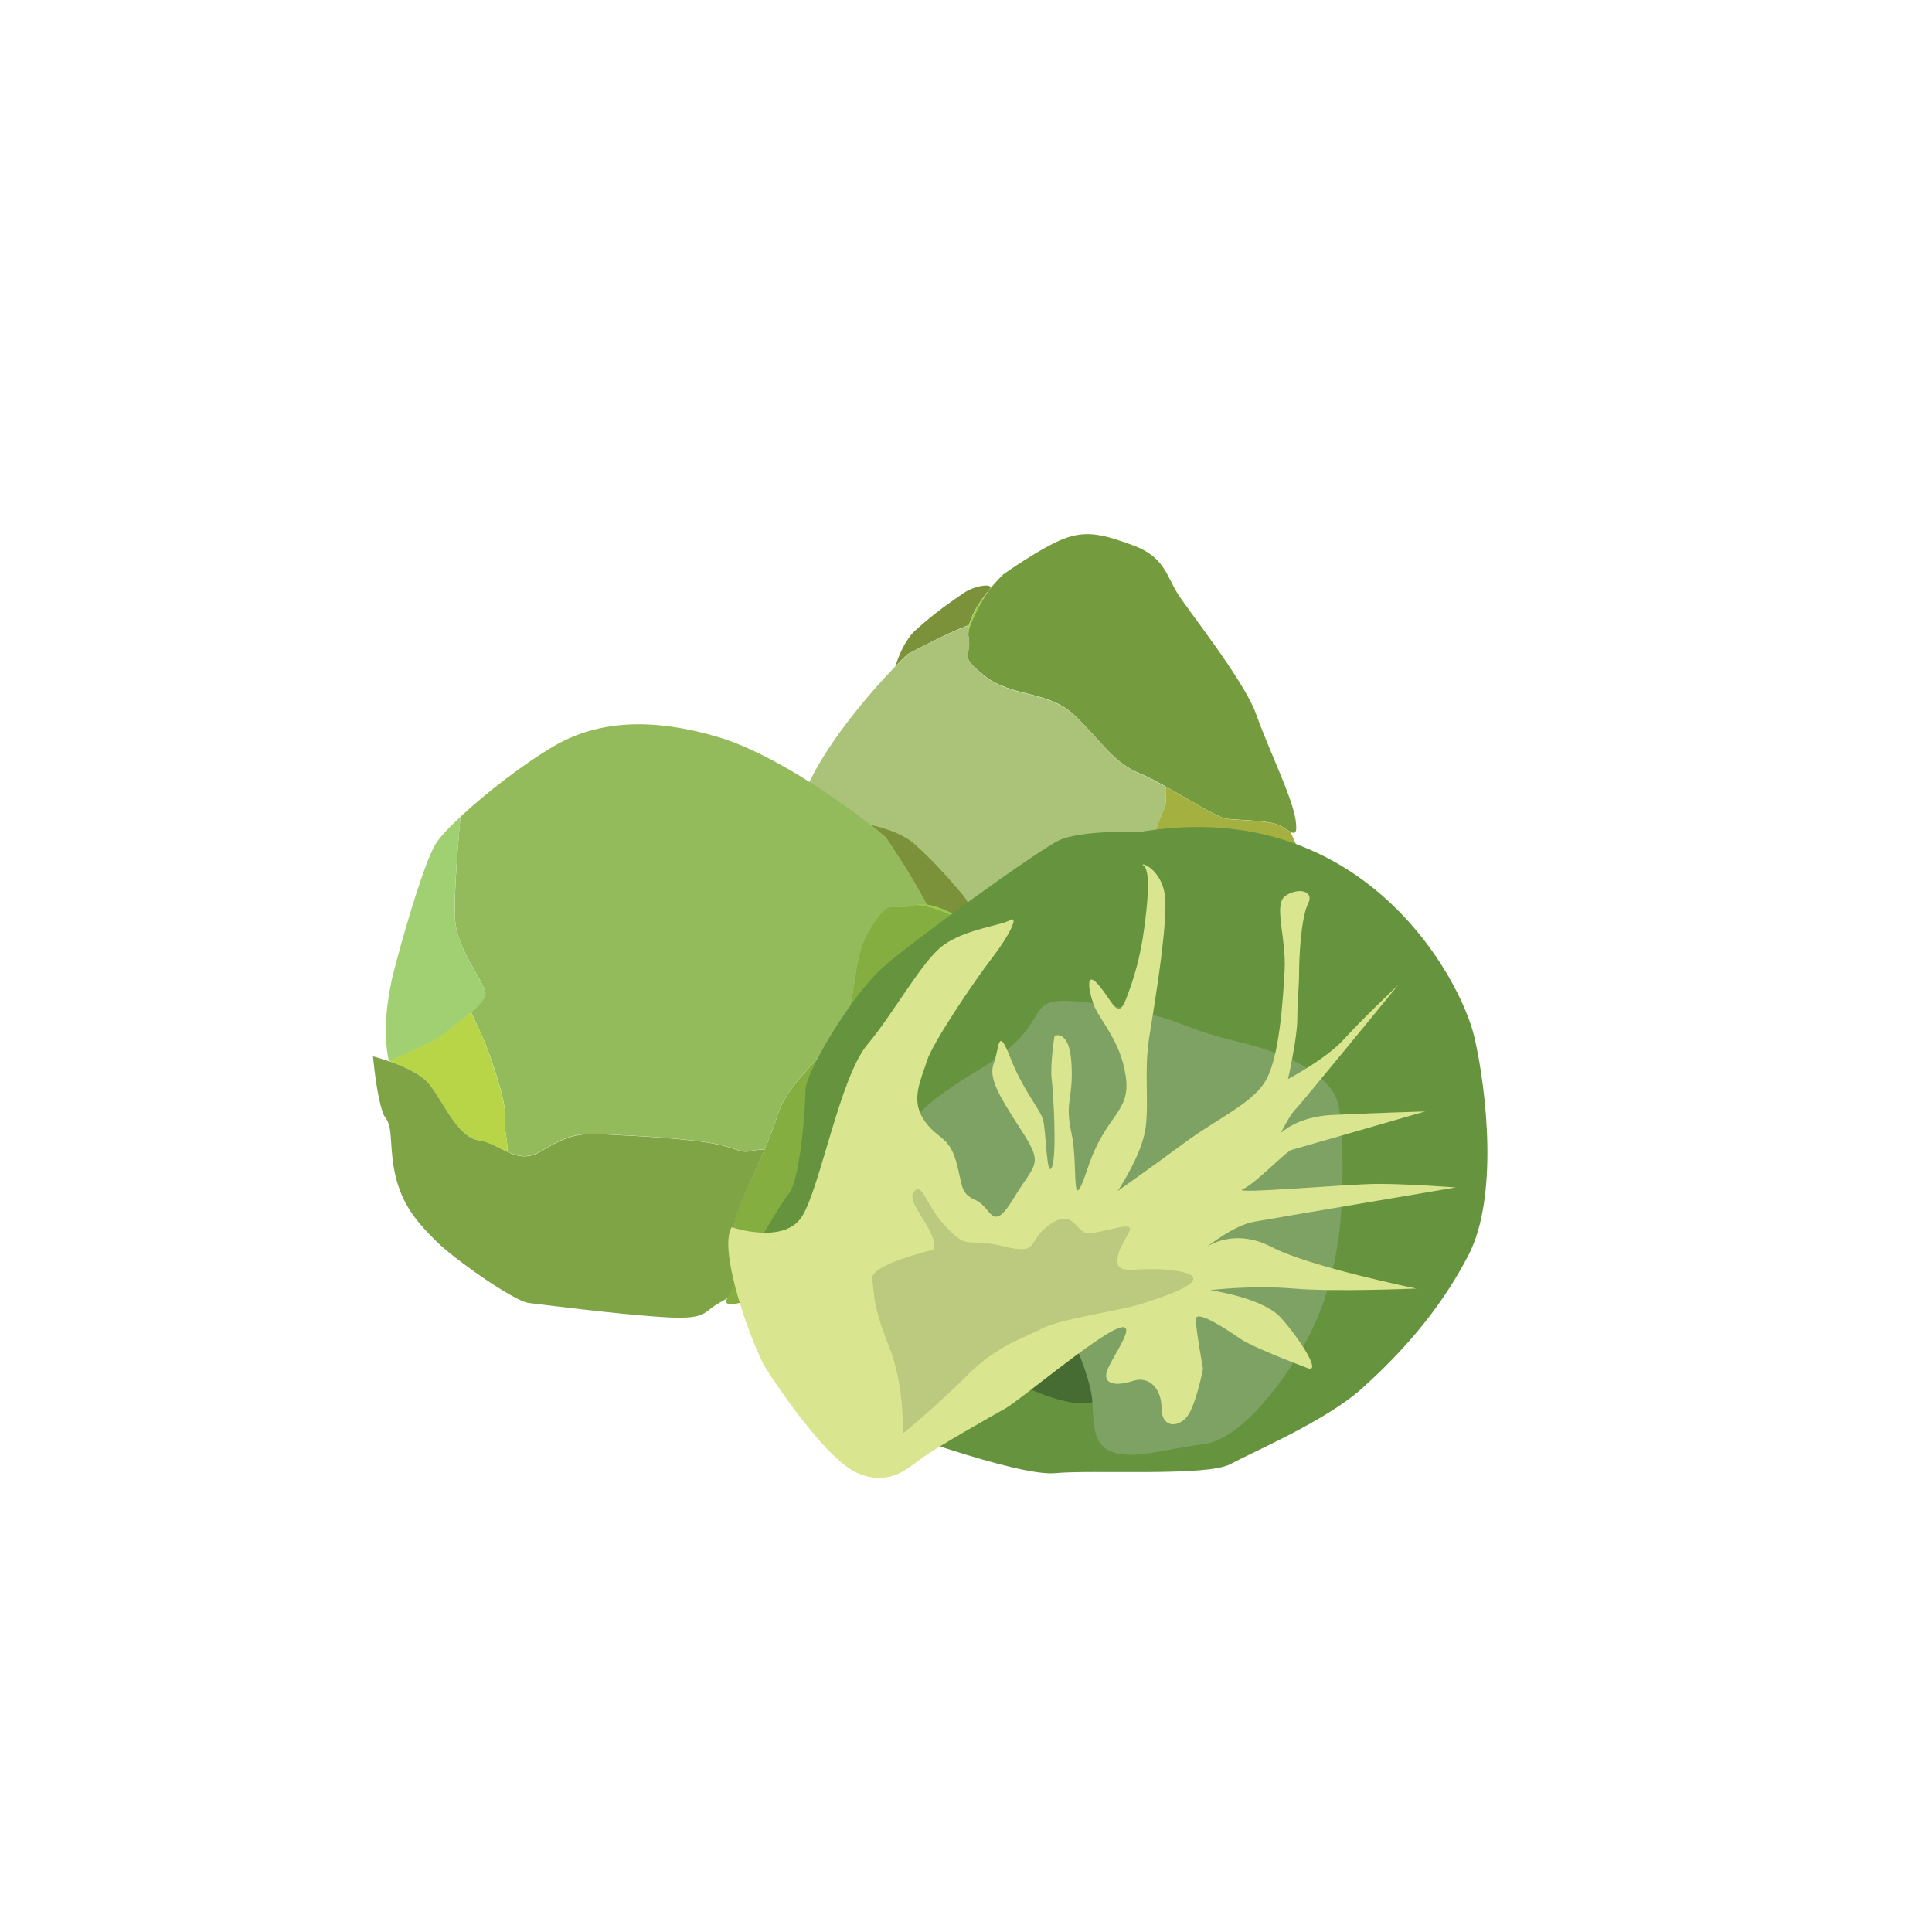 <?xml version="1.0" encoding="utf-8"?>
<!-- Generator: Adobe Illustrator 23.1.1, SVG Export Plug-In . SVG Version: 6.00 Build 0)  -->
<svg version="1.1" id="Layer_1" xmlns="http://www.w3.org/2000/svg" xmlns:xlink="http://www.w3.org/1999/xlink" x="0px" y="0px"
	 viewBox="0 0 108 108" style="enable-background:new 0 0 108 108;" xml:space="preserve">
<style type="text/css">
	.st0{fill:#749C3F;}
	.st1{fill:#7B923A;}
	.st2{fill:#ABC379;}
	.st3{fill:#99CB49;}
	.st4{fill:#B8D547;}
	.st5{fill:#A4B140;}
	.st6{fill:#A1D072;}
	.st7{fill:#84AF40;}
	.st8{fill:#94BB5B;}
	.st9{fill:#7EA446;}
	.st10{fill:#66933E;}
	.st11{fill:#466C33;}
	.st12{fill:#7DA263;}
	.st13{fill:#DAE68F;}
	.st14{fill:#BBCA7E;}
</style>
<g>
	<g>
		<path class="st0" d="M59.48,30.11c-1.26,0.48-3.4,2-3.4,2s-0.35,0.34-0.76,0.83c-0.21,0.27-0.79,1.22-1.06,1.95
			c-0.09,0.24-0.14,0.46-0.13,0.62c0.24,1.28-0.64,1.04,0.9,2.26c1.54,1.22,3.56,0.82,5.01,2.19c1.45,1.37,2.17,2.66,3.65,3.26
			c0.41,0.17,0.93,0.44,1.47,0.74c0.66,0.37,1.36,0.79,1.96,1.13c0.66,0.37,1.2,0.65,1.45,0.68c0.66,0.07,2.11,0.09,2.77,0.29
			c0.29,0.09,0.57,0.32,0.78,0.43c0.26,0.15,0.41,0.11,0.31-0.62c-0.18-1.31-1.5-3.93-2.2-5.92c-0.71-1.98-3.87-5.88-4.45-6.85
			c-0.58-0.97-0.74-1.98-2.4-2.6C61.71,29.88,60.75,29.63,59.48,30.11z"/>
		<path class="st1" d="M54.17,34.93c0.16-0.67,0.69-1.43,1.15-1.99c0,0,0.01-0.01,0.01-0.01c0.27-0.34-0.83-0.23-1.49,0.24
			c-0.66,0.46-1.55,1.05-2.64,2.04c-0.55,0.49-0.92,1.32-1.15,2.03c0.28-0.29,0.52-0.52,0.68-0.67
			C50.74,36.57,52.72,35.48,54.17,34.93z"/>
		<path class="st2" d="M50.74,36.57c-0.16,0.15-0.4,0.38-0.68,0.67c-1.41,1.45-4,4.46-5.02,6.94c-1.22,2.99-1.42,5.63-0.37,7.94
			c0.71,1.57,1.94,3.53,2.94,4.86c1.99,0.39,4.41,0.82,5.19,0.77c1.4-0.08,2.87-1.07,3.4-1.09c0.25-0.01,0.57,0.35,0.88,0.79
			c0.65-0.23,1.29-0.44,1.6-0.53c0.78-0.22,3.04-0.76,3.67-0.57c0.35,0.1,1.12-0.02,1.66,0.03c0.27-0.47,0.44-0.96,0.12-1.63
			c-0.61-1.28-0.7-1.9-0.5-3.09c0.2-1.19,0.3-2.17,0.74-4.25c0.44-2.08,0.88-2.11,0.8-2.73c-0.02-0.16-0.02-0.41,0-0.7
			c-0.54-0.3-1.05-0.57-1.47-0.74c-1.48-0.61-2.2-1.9-3.65-3.26c-1.45-1.37-3.47-0.97-5.01-2.19c-1.54-1.22-0.66-0.98-0.9-2.26
			c-0.03-0.18-0.02-0.37,0.03-0.58C52.72,35.48,50.74,36.57,50.74,36.57z"/>
		<path class="st3" d="M54.27,34.9c0.26-0.73,0.85-1.68,1.06-1.95c-0.47,0.56-1,1.32-1.15,1.99C54.21,34.92,54.24,34.91,54.27,34.9z
			"/>
		<path class="st3" d="M54.14,35.51c-0.01-0.16,0.04-0.38,0.13-0.62c-0.03,0.01-0.07,0.02-0.1,0.04
			C54.12,35.14,54.11,35.33,54.14,35.51z"/>
		<polygon class="st3" points="59.03,61.65 59.03,61.65 59.03,61.65 		"/>
		<path class="st4" d="M60.34,59.82c0.91-0.59,2.71-1.09,2.97-2.12c0.12-0.49,0.46-0.9,0.7-1.32c-0.55-0.06-1.31,0.07-1.66-0.03
			c-0.63-0.18-2.88,0.35-3.67,0.57c-0.32,0.09-0.95,0.31-1.6,0.53c0.34,0.48,0.66,1.07,0.87,1.37c0.4,0.57,1.08,2.84,1.08,2.84l0,0
			C59.32,61.02,59.79,60.17,60.34,59.82z"/>
		<path class="st5" d="M65.17,43.97c-0.02,0.29-0.01,0.54,0,0.7c0.07,0.62-0.36,0.65-0.8,2.73c-0.44,2.08-0.54,3.06-0.74,4.25
			c-0.2,1.19-0.11,1.81,0.5,3.09c0.32,0.67,0.15,1.16-0.12,1.63c-0.25,0.43-0.58,0.83-0.7,1.32c-0.26,1.04-2.06,1.53-2.97,2.12
			c-0.55,0.35-1.02,1.2-1.31,1.83c-0.19,0.42-0.31,0.74-0.31,0.74s1.16,0.01,2.07-0.08c0.42-0.04,0.79-0.11,0.96-0.22
			c0.53-0.33,1.56,0.02,3.02-0.21c1.47-0.23,2.38-0.97,3.21-1.64c0.83-0.67,3.24-3.39,3.4-4.13s0.94-4,1.33-6.29
			c0.39-2.28-0.02-2.01-0.38-2.88c-0.05-0.12-0.12-0.27-0.2-0.43c-0.21-0.11-0.49-0.34-0.78-0.43c-0.66-0.2-2.1-0.22-2.77-0.29
			c-0.25-0.03-0.79-0.31-1.45-0.68C66.53,44.76,65.83,44.34,65.17,43.97z"/>
		<path class="st6" d="M52.8,57.74c-0.78,0.05-3.19-0.38-5.19-0.77c0.48,0.63,0.91,1.12,1.2,1.35c0.72,0.55,3.57,1.74,5.26,2.39
			c0.46,0.18,0.84,0.32,1.06,0.39c0.92,0.3,2.42,0.72,3.9,0.55c0,0-0.68-2.26-1.08-2.84c-0.21-0.3-0.53-0.88-0.87-1.37
			c-0.31-0.44-0.63-0.8-0.88-0.79C55.67,56.67,54.2,57.66,52.8,57.74z"/>
		<polygon class="st3" points="59.03,61.65 59.03,61.65 59.03,61.65 		"/>
	</g>
	<g>
		<path class="st7" d="M57.97,56.09c-0.7-1.39-2.7-3.66-2.7-3.66s-0.44-0.36-1.05-0.77c-0.34-0.21-1.5-0.77-2.36-0.98
			c-0.29-0.07-0.54-0.1-0.72-0.08c-1.44,0.43-1.27-0.61-2.49,1.3c-1.22,1.92-0.52,4.18-1.92,6.01c-1.39,1.83-2.79,2.81-3.31,4.57
			c-0.15,0.5-0.4,1.12-0.68,1.77c-0.35,0.8-0.75,1.65-1.07,2.39c-0.35,0.8-0.61,1.45-0.61,1.74c0,0.77,0.15,2.43,0,3.21
			c-0.07,0.34-0.29,0.69-0.4,0.95c-0.14,0.32-0.08,0.48,0.75,0.28c1.48-0.36,4.33-2.19,6.52-3.23c2.19-1.05,6.28-5.14,7.33-5.92
			c1.05-0.78,2.18-1.08,2.7-3.07C58.49,58.62,58.66,57.48,57.97,56.09z"/>
		<path class="st1" d="M51.8,50.57c0.79,0.1,1.72,0.62,2.42,1.09c0,0,0.01,0.01,0.02,0.01c0.42,0.27,0.16-0.98-0.45-1.68
			c-0.61-0.7-1.39-1.66-2.65-2.79c-0.63-0.57-1.63-0.9-2.46-1.08c0.37,0.29,0.66,0.53,0.85,0.7C49.52,46.82,51,48.97,51.8,50.57z"/>
		<path class="st8" d="M49.52,46.82c-0.19-0.17-0.48-0.41-0.85-0.7c-1.83-1.44-5.59-4.06-8.56-4.93c-3.57-1.05-6.62-0.96-9.15,0.52
			c-1.71,1-3.82,2.64-5.22,3.95c-0.21,2.33-0.41,5.15-0.27,6.04c0.26,1.6,1.57,3.16,1.66,3.77c0.04,0.29-0.33,0.7-0.8,1.1
			c0.34,0.72,0.66,1.42,0.8,1.77c0.35,0.87,1.23,3.4,1.09,4.14c-0.08,0.41,0.16,1.28,0.16,1.91c0.57,0.26,1.15,0.39,1.88-0.05
			c1.39-0.86,2.09-1.03,3.49-0.94c1.39,0.09,2.53,0.09,4.97,0.35c2.44,0.26,2.53,0.75,3.22,0.59c0.18-0.04,0.47-0.08,0.8-0.09
			c0.28-0.65,0.53-1.28,0.68-1.77c0.52-1.77,1.92-2.74,3.31-4.57c1.39-1.83,0.7-4.1,1.92-6.01c1.22-1.92,1.05-0.87,2.49-1.3
			c0.2-0.06,0.43-0.06,0.67-0.03C51,48.97,49.52,46.82,49.52,46.82z"/>
		<path class="st3" d="M51.85,50.68c0.87,0.21,2.03,0.77,2.36,0.98c-0.7-0.47-1.63-0.99-2.42-1.09
			C51.82,50.61,51.84,50.64,51.85,50.68z"/>
		<path class="st3" d="M51.13,50.6c0.18-0.03,0.44,0,0.72,0.08c-0.02-0.04-0.04-0.07-0.05-0.11C51.56,50.54,51.33,50.54,51.13,50.6z
			"/>
		<polygon class="st3" points="21.73,59.32 21.73,59.32 21.73,59.32 		"/>
		<path class="st4" d="M23.99,60.6c0.78,0.98,1.57,2.98,2.79,3.15c0.58,0.08,1.08,0.42,1.6,0.65c0-0.64-0.23-1.5-0.16-1.91
			c0.14-0.74-0.75-3.27-1.09-4.14c-0.14-0.35-0.46-1.06-0.8-1.77c-0.52,0.45-1.15,0.89-1.47,1.16c-0.61,0.52-3.13,1.57-3.13,1.57
			l0,0C22.48,59.58,23.52,60.02,23.99,60.6z"/>
		<path class="st9" d="M42.74,64.26c-0.33,0.01-0.63,0.05-0.8,0.09c-0.7,0.16-0.78-0.33-3.22-0.59c-2.44-0.26-3.57-0.26-4.97-0.35
			c-1.39-0.09-2.09,0.09-3.49,0.94c-0.73,0.45-1.32,0.31-1.88,0.05c-0.52-0.23-1.02-0.57-1.6-0.65c-1.22-0.17-2-2.18-2.79-3.15
			c-0.47-0.58-1.5-1.02-2.26-1.28c-0.5-0.17-0.88-0.27-0.88-0.27s0.12,1.34,0.34,2.37c0.1,0.48,0.22,0.9,0.37,1.08
			c0.45,0.57,0.16,1.79,0.6,3.44c0.44,1.66,1.39,2.61,2.27,3.49c0.87,0.87,4.27,3.31,5.14,3.41c0.87,0.1,4.71,0.6,7.37,0.78
			s2.3-0.26,3.26-0.78c0.13-0.07,0.29-0.17,0.47-0.28c0.11-0.25,0.34-0.6,0.4-0.95c0.15-0.78,0-2.44,0-3.21
			c0-0.29,0.26-0.94,0.61-1.74C41.99,65.92,42.39,65.07,42.74,64.26z"/>
		<path class="st6" d="M25.47,51.7c-0.15-0.89,0.06-3.71,0.27-6.04c-0.67,0.62-1.18,1.17-1.4,1.54c-0.55,0.89-1.58,4.3-2.12,6.32
			c-0.15,0.55-0.26,1-0.32,1.26c-0.23,1.09-0.53,2.87-0.16,4.54c0,0,2.52-1.05,3.13-1.57c0.32-0.27,0.95-0.72,1.47-1.16
			c0.47-0.4,0.84-0.81,0.8-1.1C27.04,54.87,25.73,53.3,25.47,51.7z"/>
		<polygon class="st3" points="21.73,59.32 21.73,59.32 21.73,59.32 		"/>
	</g>
	<g>
		<path class="st10" d="M63.82,46.49c0,0-3.43-0.1-4.65,0.5s-8.08,5.55-9.8,7.07s-4.34,5.86-4.34,6.87s-0.3,4.95-0.91,5.76
			s-1.21,1.92-1.41,2.22c-0.2,0.3-0.61,1.01-0.91,1.72c-0.3,0.71,2.93-0.81,4.75,0s2.42,8.99,2.42,8.99s7.88,2.93,10,2.73
			s8.48,0.2,9.8-0.5c1.31-0.71,5.35-2.42,7.37-4.24s4.3-4.24,5.96-7.47c1.66-3.23,1.01-9.14,0.33-12.12
			C81.7,54.77,76.24,44.47,63.82,46.49z"/>
		<path class="st11" d="M56.05,76.88c0,0,3.25,1.92,5.01,1.51c1.76-0.4,3.17-0.81,3.27-2.02c0.1-1.21,0.61-3.94-0.4-4.04
			c-1.01-0.1-1.5-0.61-2.87,0c-1.37,0.61-2.58,1.62-2.78,1.92C58.07,74.56,56.05,76.88,56.05,76.88z"/>
		<path class="st12" d="M49.69,64.29c1.92-1.74,0.5-1.74,5.15-4.57s1.72-4.24,6.26-3.64s4.78,1.37,7.98,2.12s5.46,2.02,5.76,3.64
			c0.3,1.62,0.26,5.45,0,7.27c-0.26,1.83-0.71,3.74-1.72,5.66c-1.01,1.92-3.53,5.66-5.85,5.96c-2.32,0.3-3.63,0.81-4.89,0.5
			c-1.27-0.3-1.25-1.51-1.31-2.83c-0.06-1.31-1.37-4.85-2.89-5.86s-2.33-1.51-4.09-2.83C52.31,68.4,49.69,64.29,49.69,64.29z"/>
		<path class="st13" d="M40.9,68.6c0,0,2.93,1.01,3.94-0.61s2.12-7.78,3.64-9.59s3.03-4.65,4.24-5.55s3.23-1.11,3.74-1.41
			s0,0.81-1.01,2.12s-3.33,4.75-3.64,5.76s-0.91,2.12-0.2,3.23s1.41,0.91,1.82,2.32s0.2,1.82,1.11,2.22s0.9,1.92,2.12-0.1
			c1.22-2.02,1.72-1.82,0.41-3.84c-1.31-2.02-1.82-2.93-1.51-3.74s0.2-2.12,0.91-0.3s1.62,2.83,1.82,3.43s0.2,3.33,0.5,2.73
			s0.1-4.13,0-4.94c-0.1-0.81,0.16-2.43,0.16-2.43s0.85-0.4,0.95,1.62s-0.4,2.02,0,3.84c0.4,1.82-0.1,4.95,0.91,1.92
			s2.42-3.07,2.12-5.12s-1.51-3.16-1.82-4.07s-0.4-1.92,0.4-0.91s0.99,1.82,1.46,0.61c0.46-1.21,0.77-2.32,0.97-3.74
			c0.2-1.41,0.4-3.33,0-3.64c-0.4-0.3,1.21,0.1,1.21,2.12s-0.61,5.55-0.91,7.47c-0.3,1.92,0,3.53-0.2,5.05
			c-0.2,1.51-1.56,3.53-1.56,3.53s1.86-1.31,3.78-2.73c1.92-1.41,3.84-2.21,4.54-3.53c0.71-1.32,0.91-4.25,1.01-6.06
			c0.1-1.82-0.61-3.64,0-4.14s1.71-0.4,1.31,0.4c-0.4,0.81-0.5,3.03-0.5,3.84s-0.1,1.62-0.1,2.63S72,60.32,72,60.32
			s2.12-1.11,3.13-2.23s3.03-3.03,3.03-3.03s-5.45,6.67-5.76,6.97c-0.3,0.3-0.81,1.31-0.81,1.31s0.91-0.91,2.83-1.01
			c1.92-0.1,5.25-0.2,5.25-0.2s-7.17,2.07-7.47,2.15c-0.3,0.07-2.02,1.89-2.73,2.2c-0.71,0.3,5.86-0.3,7.57-0.3
			c1.72,0,4.34,0.2,4.34,0.2S71.2,68.1,70.08,68.3c-1.11,0.2-2.63,1.41-2.63,1.41s1.51-1.11,3.64,0c2.12,1.11,8.08,2.32,8.08,2.32
			s-4.54,0.2-6.87,0c-2.32-0.2-4.65,0.09-4.65,0.09s2.93,0.42,3.94,1.53c1.01,1.11,2.32,3.13,1.51,2.83
			c-0.81-0.3-3.13-1.21-3.73-1.62s-2.52-1.72-2.52-1.11s0.4,2.76,0.4,2.76s-0.4,2.09-0.91,2.7c-0.5,0.61-1.41,0.61-1.41-0.5
			c0-1.11-0.71-1.82-1.62-1.51c-0.91,0.3-1.72,0.2-1.41-0.61s1.83-2.83,0.56-2.32c-1.27,0.5-5.51,4.04-6.22,4.44
			s-3.94,2.22-4.75,2.83s-1.82,1.53-3.53,0.82c-1.72-0.72-4.44-4.76-5.15-5.87C42.11,75.37,40.09,69.91,40.9,68.6z"/>
		<path class="st14" d="M52.19,69.86c0,0-3.53,0.81-3.43,1.62s0.05,1.59,0.93,3.77s0.78,4.89,0.78,4.89s1.84-1.5,3.55-3.21
			c1.7-1.72,3.17-2.11,4.25-2.67c1.09-0.56,4.22-0.96,5.53-1.37s4.34-1.41,2.12-1.82s-3.57,0.4-3.45-0.71c0.12-1.11,1.5-2.06,0-1.73
			c-1.5,0.32-1.74,0.49-2.17,0c-0.44-0.49-0.84-0.83-1.85,0c-1.01,0.83-0.35,1.53-2.4,1.03c-2.04-0.5-1.87,0.27-3.12-1.03
			c-1.25-1.3-1.35-2.61-1.85-2S52.49,68.85,52.19,69.86z"/>
	</g>
</g>
</svg>

